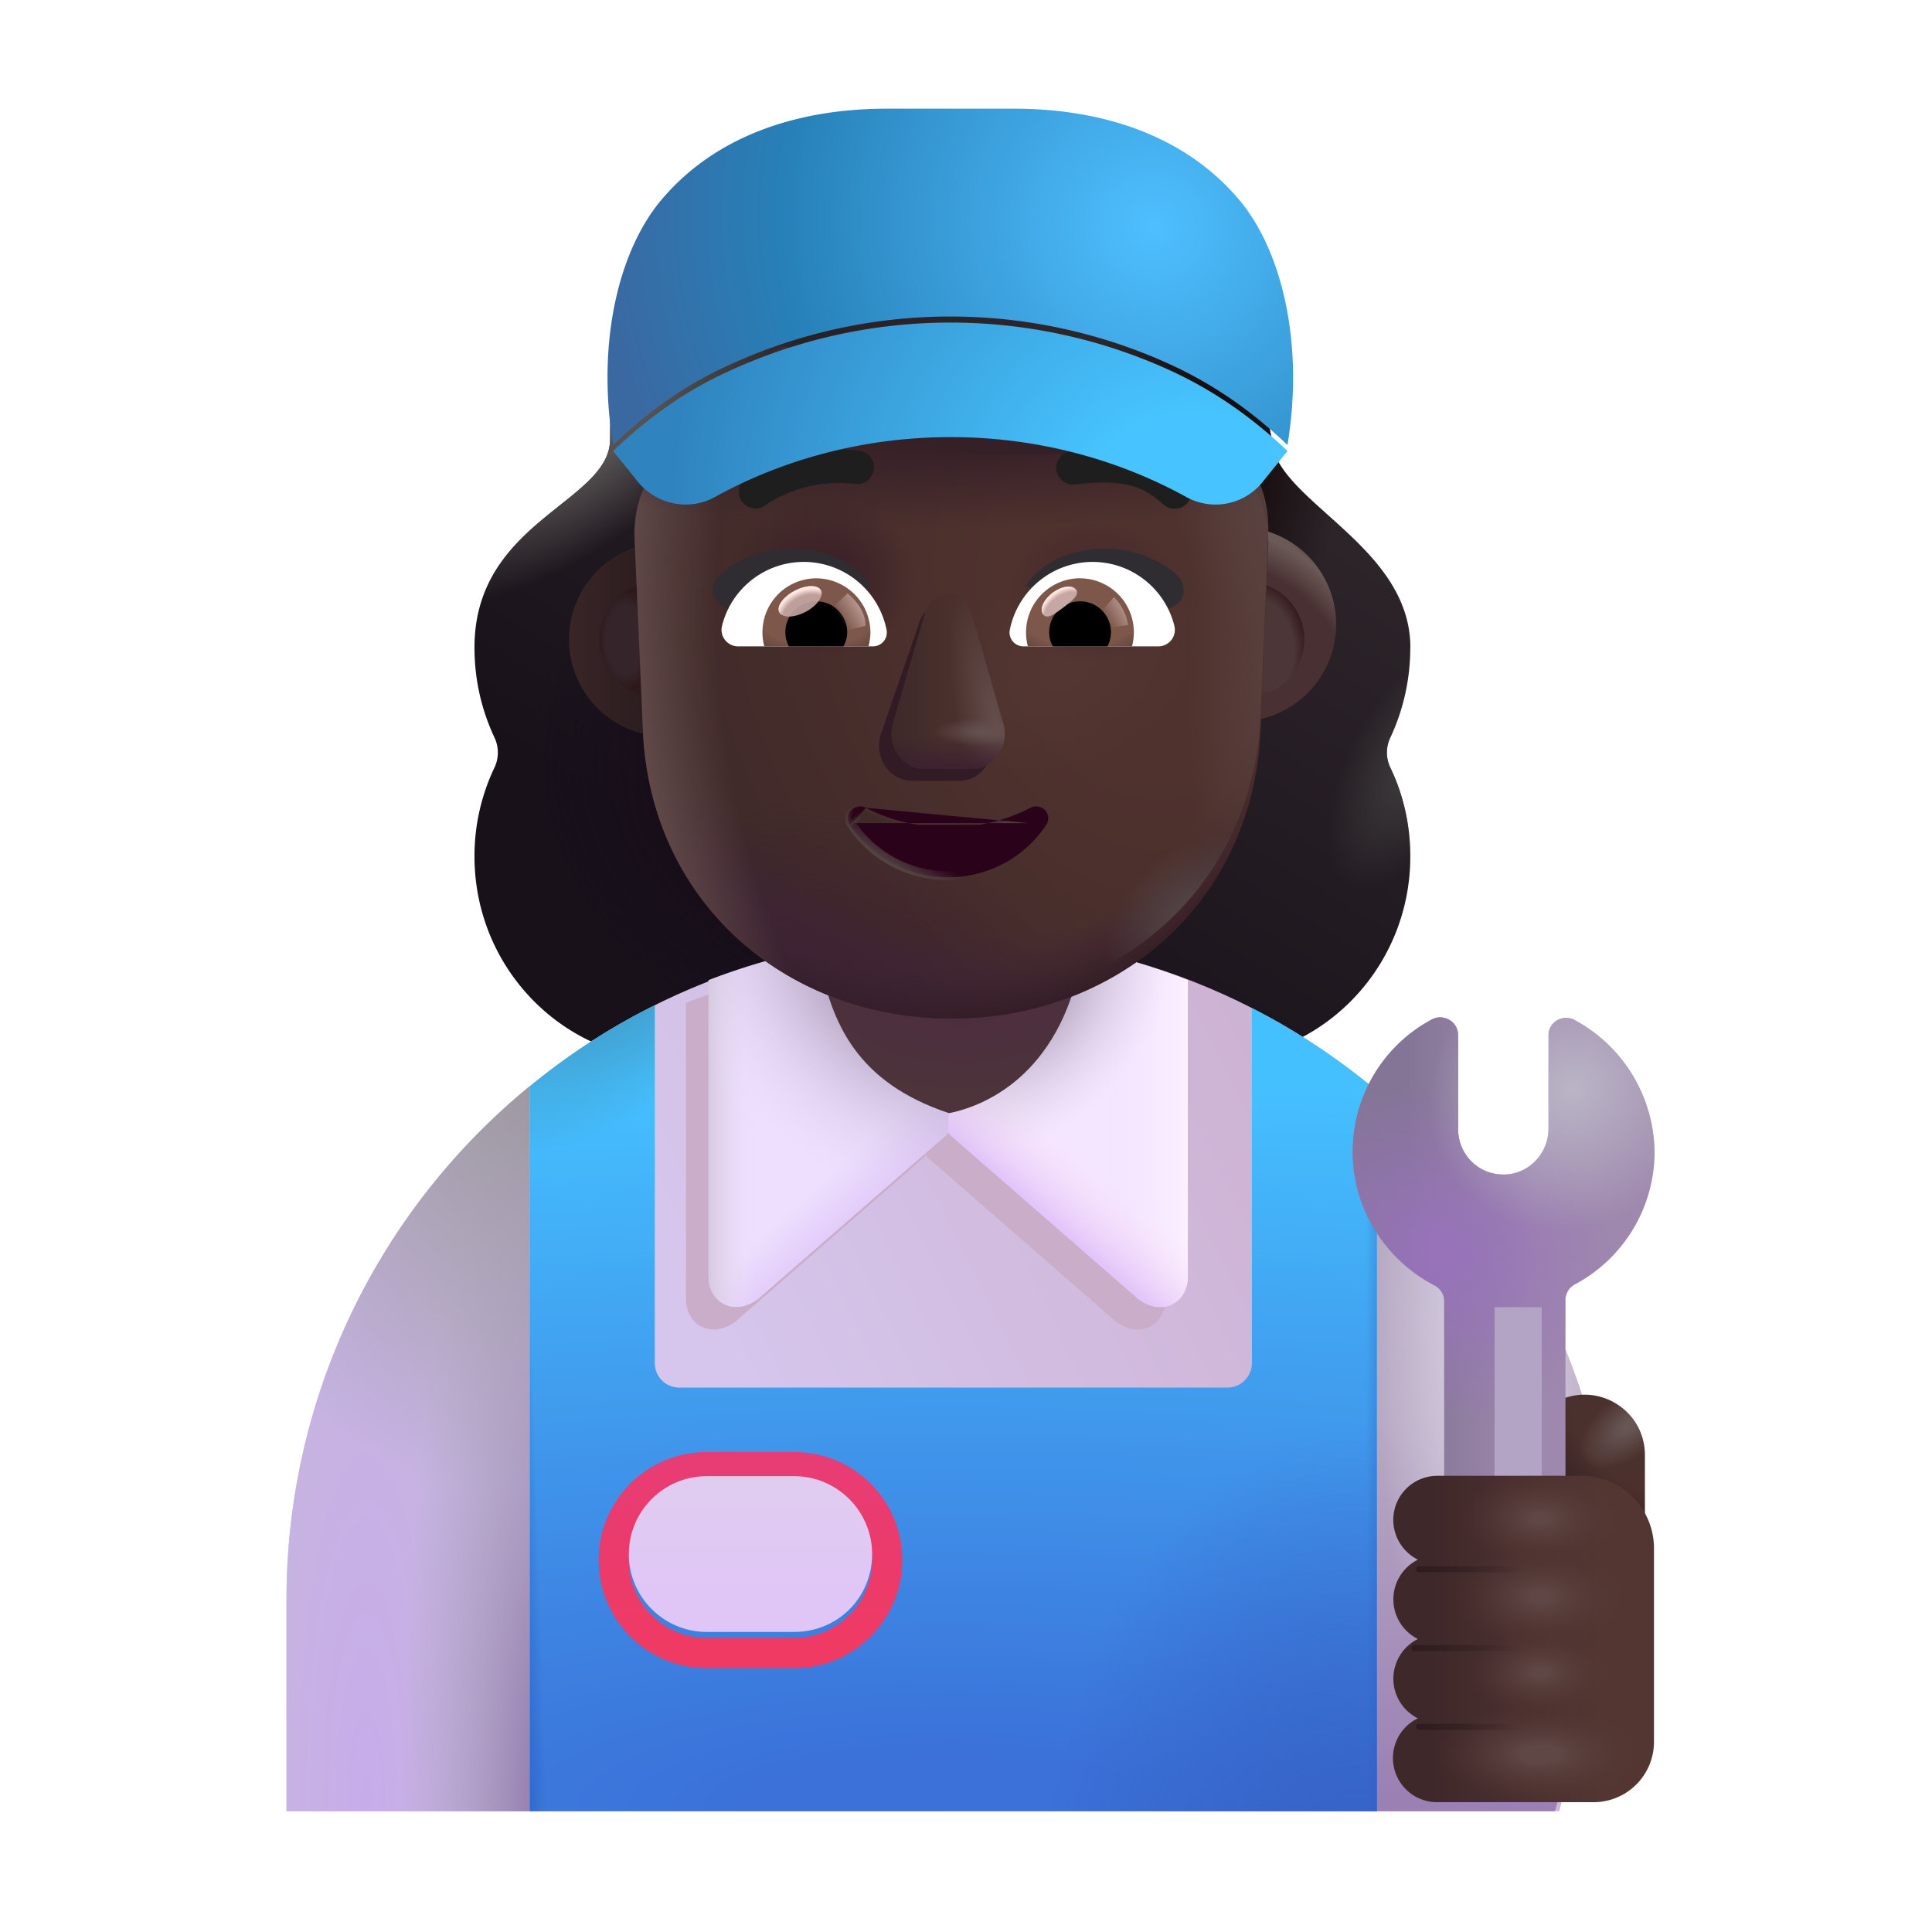 <svg xmlns="http://www.w3.org/2000/svg" width="1em" height="1em" viewBox="0 0 32 32"><g fill="none"><g filter="url(#IconifyId195ac99e25a590abd213618)"><path fill="url(#IconifyId195ac99e25a590abd213647)" d="M23.51 10.724c0-1.722-2.299-2.453-2.299-3.474l-.14-.68c0-.92.252-1.39-.103-2.011H10.65c-.306.62-.394 1.784-.394 2.704v.01c0 1.048-2.247 1.352-2.247 3.45c0 .541.118 1.041.335 1.502c.069.15.069.33 0 .48a3.4 3.4 0 0 0-.335 1.481c0 1.862 1.488 3.373 3.32 3.373h8.86c1.832 0 3.32-1.511 3.32-3.373c0-.53-.118-1.03-.335-1.48a.58.58 0 0 1 0-.481c.217-.46.335-.971.335-1.501"/><path fill="url(#IconifyId195ac99e25a590abd213570)" d="M23.51 10.724c0-1.722-2.299-2.453-2.299-3.474l-.14-.68c0-.92.252-1.39-.103-2.011H10.65c-.306.62-.394 1.784-.394 2.704v.01c0 1.048-2.247 1.352-2.247 3.45c0 .541.118 1.041.335 1.502c.069.15.069.33 0 .48a3.4 3.4 0 0 0-.335 1.481c0 1.862 1.488 3.373 3.32 3.373h8.86c1.832 0 3.32-1.511 3.32-3.373c0-.53-.118-1.03-.335-1.48a.58.58 0 0 1 0-.481c.217-.46.335-.971.335-1.501"/><path fill="url(#IconifyId195ac99e25a590abd213571)" d="M23.51 10.724c0-1.722-2.299-2.453-2.299-3.474l-.14-.68c0-.92.252-1.39-.103-2.011H10.65c-.306.62-.394 1.784-.394 2.704v.01c0 1.048-2.247 1.352-2.247 3.45c0 .541.118 1.041.335 1.502c.069.15.069.33 0 .48a3.4 3.4 0 0 0-.335 1.481c0 1.862 1.488 3.373 3.32 3.373h8.86c1.832 0 3.32-1.511 3.32-3.373c0-.53-.118-1.03-.335-1.48a.58.58 0 0 1 0-.481c.217-.46.335-.971.335-1.501"/><path fill="url(#IconifyId195ac99e25a590abd213572)" d="M23.51 10.724c0-1.722-2.299-2.453-2.299-3.474l-.14-.68c0-.92.252-1.39-.103-2.011H10.65c-.306.62-.394 1.784-.394 2.704v.01c0 1.048-2.247 1.352-2.247 3.45c0 .541.118 1.041.335 1.502c.069.15.069.33 0 .48a3.4 3.4 0 0 0-.335 1.481c0 1.862 1.488 3.373 3.32 3.373h8.86c1.832 0 3.32-1.511 3.32-3.373c0-.53-.118-1.03-.335-1.48a.58.58 0 0 1 0-.481c.217-.46.335-.971.335-1.501"/><path fill="url(#IconifyId195ac99e25a590abd213573)" d="M23.51 10.724c0-1.722-2.299-2.453-2.299-3.474l-.14-.68c0-.92.252-1.39-.103-2.011H10.65c-.306.62-.394 1.784-.394 2.704v.01c0 1.048-2.247 1.352-2.247 3.45c0 .541.118 1.041.335 1.502c.069.15.069.33 0 .48a3.4 3.4 0 0 0-.335 1.481c0 1.862 1.488 3.373 3.32 3.373h8.86c1.832 0 3.32-1.511 3.32-3.373c0-.53-.118-1.03-.335-1.48a.58.58 0 0 1 0-.481c.217-.46.335-.971.335-1.501"/></g><path fill="url(#IconifyId195ac99e25a590abd213648)" d="M15.745 15.5c-6.07 0-11 4.92-11 11V30h21.08l.91-3.5c0-6.08-4.92-11-10.99-11"/><g filter="url(#IconifyId195ac99e25a590abd213619)"><path fill="#CAADC8" d="M19.301 21.515v-4.908A11 11 0 0 0 17.033 16l-1.7 1.776l-1.7-1.775c-.787.123-1.546.329-2.27.609v4.905c0 .433.419.668.813.379l3.122-2.72a.1.1 0 0 0 .034-.076a.1.1 0 0 0 .035.076l3.122 2.72c.394.289.812.054.812-.38"/></g><path fill="#EDDFFD" d="M11.736 16.236v4.904c0 .434.418.668.813.38l3.122-2.72a.1.1 0 0 0 .034-.076v-1.322l-1.699-1.775c-.787.123-1.547.329-2.27.609"/><path fill="url(#IconifyId195ac99e25a590abd213649)" d="M11.736 16.236v4.904c0 .434.418.668.813.38l3.122-2.72a.1.1 0 0 0 .034-.076v-1.322l-1.699-1.775c-.787.123-1.547.329-2.27.609"/><path fill="url(#IconifyId195ac99e25a590abd213650)" d="M11.736 16.236v4.904c0 .434.418.668.813.38l3.122-2.72a.1.1 0 0 0 .034-.076v-1.322l-1.699-1.775c-.787.123-1.547.329-2.27.609"/><path fill="url(#IconifyId195ac99e25a590abd213574)" d="M11.736 16.236v4.904c0 .434.418.668.813.38l3.122-2.72a.1.1 0 0 0 .034-.076v-1.322l-1.699-1.775c-.787.123-1.547.329-2.27.609"/><path fill="#F4E6FF" d="M19.674 16.233v4.908c0 .433-.418.668-.813.379L15.74 18.8a.1.1 0 0 1-.034-.076v-1.322l1.7-1.776q1.182.185 2.269.607"/><path fill="url(#IconifyId195ac99e25a590abd213651)" d="M19.674 16.233v4.908c0 .433-.418.668-.813.379L15.74 18.8a.1.1 0 0 1-.034-.076v-1.322l1.7-1.776q1.182.185 2.269.607"/><path fill="url(#IconifyId195ac99e25a590abd213652)" d="M19.674 16.233v4.908c0 .433-.418.668-.813.379L15.74 18.8a.1.1 0 0 1-.034-.076v-1.322l1.7-1.776q1.182.185 2.269.607"/><path fill="url(#IconifyId195ac99e25a590abd213575)" d="M19.674 16.233v4.908c0 .433-.418.668-.813.379L15.74 18.8a.1.1 0 0 1-.034-.076v-1.322l1.7-1.776q1.182.185 2.269.607"/><path fill="url(#IconifyId195ac99e25a590abd213576)" d="M8.775 30V17.99a10.98 10.98 0 0 0-4.03 8.51V30z"/><path fill="url(#IconifyId195ac99e25a590abd213577)" d="M8.775 30V17.99a10.98 10.98 0 0 0-4.03 8.51V30z"/><path fill="url(#IconifyId195ac99e25a590abd213578)" d="M8.775 30V17.99a10.98 10.98 0 0 0-4.03 8.51V30z"/><path fill="url(#IconifyId195ac99e25a590abd213653)" d="M22.775 18.043V30h2.979l.981-3.5c0-3.402-1.54-6.44-3.96-8.457"/><path fill="url(#IconifyId195ac99e25a590abd213579)" d="M22.775 18.043V30h2.979l.981-3.5c0-3.402-1.54-6.44-3.96-8.457"/><path fill="url(#IconifyId195ac99e25a590abd213580)" d="M26.245 23.1c.55 0 1 .45 1 1v2.29h-2V24.1c0-.55.45-1 1-1"/><path fill="url(#IconifyId195ac99e25a590abd213581)" d="M26.245 23.1c.55 0 1 .45 1 1v2.29h-2V24.1c0-.55.45-1 1-1"/><path fill="url(#IconifyId195ac99e25a590abd213582)" d="M20.735 16.696v5.877c0 .23-.18.41-.41.41h-9.07c-.23 0-.41-.18-.41-.41v-5.92q-.21.101-.413.213a11 11 0 0 0-1.657 1.127V30h14.03V18.068a11 11 0 0 0-2.07-1.372"/><path fill="url(#IconifyId195ac99e25a590abd213583)" d="M20.735 16.696v5.877c0 .23-.18.41-.41.41h-9.07c-.23 0-.41-.18-.41-.41v-5.92q-.21.101-.413.213a11 11 0 0 0-1.657 1.127V30h14.03V18.068a11 11 0 0 0-2.07-1.372"/><path fill="url(#IconifyId195ac99e25a590abd213654)" d="M20.735 16.696v5.877c0 .23-.18.41-.41.41h-9.07c-.23 0-.41-.18-.41-.41v-5.92q-.21.101-.413.213a11 11 0 0 0-1.657 1.127V30h14.03V18.068a11 11 0 0 0-2.07-1.372"/><path fill="url(#IconifyId195ac99e25a590abd213655)" d="M20.735 16.696v5.877c0 .23-.18.41-.41.41h-9.07c-.23 0-.41-.18-.41-.41v-5.92q-.21.101-.413.213a11 11 0 0 0-1.657 1.127V30h14.03V18.068a11 11 0 0 0-2.07-1.372"/><path fill="url(#IconifyId195ac99e25a590abd213584)" d="M20.735 16.696v5.877c0 .23-.18.41-.41.41h-9.07c-.23 0-.41-.18-.41-.41v-5.92q-.21.101-.413.213a11 11 0 0 0-1.657 1.127V30h14.03V18.068a11 11 0 0 0-2.07-1.372"/><g filter="url(#IconifyId195ac99e25a590abd213620)"><path fill="url(#IconifyId195ac99e25a590abd213656)" d="M13.155 24.45c.71 0 1.29.58 1.29 1.29s-.58 1.29-1.29 1.29h-1.45c-.71 0-1.29-.58-1.29-1.29s.58-1.29 1.29-1.29zm0-.5h-1.45c-.99 0-1.79.8-1.79 1.79s.8 1.79 1.79 1.79h1.45c.99 0 1.79-.8 1.79-1.79s-.8-1.79-1.79-1.79"/></g><g filter="url(#IconifyId195ac99e25a590abd213621)"><path fill="url(#IconifyId195ac99e25a590abd213657)" d="M13.155 27.03h-1.45c-.71 0-1.29-.58-1.29-1.29s.58-1.29 1.29-1.29h1.45c.71 0 1.29.58 1.29 1.29c0 .72-.57 1.29-1.29 1.29"/></g><g filter="url(#IconifyId195ac99e25a590abd213622)"><path fill="url(#IconifyId195ac99e25a590abd213585)" d="M15.717 18.637c-1.523-.508-1.95-1.487-2.153-2.589h4.352c-.367 2.016-1.68 2.488-2.199 2.59"/></g><g filter="url(#IconifyId195ac99e25a590abd213623)"><path fill="#9E88AD" d="M25.93 17.043c-.191-.1-.432.03-.432.25v1.551c0 .42-.341.77-.763.76a.746.746 0 0 1-.733-.75v-1.561c0-.22-.24-.36-.432-.26a2.48 2.48 0 0 0-1.315 2.171c-.01.97.552 1.821 1.366 2.241c.09.05.15.15.15.25V28a1.005 1.005 0 0 0 2.008.001v-6.324c0-.1.06-.2.15-.25a2.49 2.49 0 0 0 1.326-2.202a2.52 2.52 0 0 0-1.325-2.181"/><path fill="url(#IconifyId195ac99e25a590abd213658)" d="M25.93 17.043c-.191-.1-.432.03-.432.25v1.551c0 .42-.341.77-.763.76a.746.746 0 0 1-.733-.75v-1.561c0-.22-.24-.36-.432-.26a2.48 2.48 0 0 0-1.315 2.171c-.01.97.552 1.821 1.366 2.241c.09.05.15.15.15.25V28a1.005 1.005 0 0 0 2.008.001v-6.324c0-.1.06-.2.15-.25a2.49 2.49 0 0 0 1.326-2.202a2.52 2.52 0 0 0-1.325-2.181"/><path fill="url(#IconifyId195ac99e25a590abd213586)" d="M25.93 17.043c-.191-.1-.432.03-.432.25v1.551c0 .42-.341.77-.763.76a.746.746 0 0 1-.733-.75v-1.561c0-.22-.24-.36-.432-.26a2.48 2.48 0 0 0-1.315 2.171c-.01.97.552 1.821 1.366 2.241c.09.05.15.15.15.25V28a1.005 1.005 0 0 0 2.008.001v-6.324c0-.1.06-.2.15-.25a2.49 2.49 0 0 0 1.326-2.202a2.52 2.52 0 0 0-1.325-2.181"/><path fill="url(#IconifyId195ac99e25a590abd213587)" d="M25.93 17.043c-.191-.1-.432.03-.432.25v1.551c0 .42-.341.77-.763.76a.746.746 0 0 1-.733-.75v-1.561c0-.22-.24-.36-.432-.26a2.48 2.48 0 0 0-1.315 2.171c-.01.97.552 1.821 1.366 2.241c.09.05.15.15.15.25V28a1.005 1.005 0 0 0 2.008.001v-6.324c0-.1.06-.2.15-.25a2.49 2.49 0 0 0 1.326-2.202a2.52 2.52 0 0 0-1.325-2.181"/></g><g filter="url(#IconifyId195ac99e25a590abd213624)"><path fill="#B3A4C6" d="M24.755 21.651h.78v3.662h-.78z"/></g><g filter="url(#IconifyId195ac99e25a590abd213625)"><path fill="url(#IconifyId195ac99e25a590abd213659)" d="M22.927 25.326a.73.73 0 0 1 .727-.732h2.391a1.2 1.2 0 0 1 1.2 1.2V29a1 1 0 0 1-1 1h-2.591a.731.731 0 0 1-.32-1.389a.735.735 0 0 1 0-1.314a.735.735 0 0 1 0-1.314a.74.74 0 0 1-.407-.657"/><path fill="url(#IconifyId195ac99e25a590abd213588)" d="M22.927 25.326a.73.73 0 0 1 .727-.732h2.391a1.2 1.2 0 0 1 1.2 1.2V29a1 1 0 0 1-1 1h-2.591a.731.731 0 0 1-.32-1.389a.735.735 0 0 1 0-1.314a.735.735 0 0 1 0-1.314a.74.74 0 0 1-.407-.657"/><path fill="url(#IconifyId195ac99e25a590abd213589)" d="M22.927 25.326a.73.73 0 0 1 .727-.732h2.391a1.2 1.2 0 0 1 1.2 1.2V29a1 1 0 0 1-1 1h-2.591a.731.731 0 0 1-.32-1.389a.735.735 0 0 1 0-1.314a.735.735 0 0 1 0-1.314a.74.74 0 0 1-.407-.657"/><path fill="url(#IconifyId195ac99e25a590abd213590)" d="M22.927 25.326a.73.73 0 0 1 .727-.732h2.391a1.2 1.2 0 0 1 1.2 1.2V29a1 1 0 0 1-1 1h-2.591a.731.731 0 0 1-.32-1.389a.735.735 0 0 1 0-1.314a.735.735 0 0 1 0-1.314a.74.74 0 0 1-.407-.657"/><path fill="url(#IconifyId195ac99e25a590abd213591)" d="M22.927 25.326a.73.73 0 0 1 .727-.732h2.391a1.2 1.2 0 0 1 1.2 1.2V29a1 1 0 0 1-1 1h-2.591a.731.731 0 0 1-.32-1.389a.735.735 0 0 1 0-1.314a.735.735 0 0 1 0-1.314a.74.74 0 0 1-.407-.657"/></g><g filter="url(#IconifyId195ac99e25a590abd213626)"><path stroke="url(#IconifyId195ac99e25a590abd213660)" stroke-linecap="round" stroke-width=".1" d="M23.503 25.992H25.3"/></g><g filter="url(#IconifyId195ac99e25a590abd213627)"><path stroke="url(#IconifyId195ac99e25a590abd213661)" stroke-linecap="round" stroke-width=".1" d="M23.425 27.297h1.797"/></g><g filter="url(#IconifyId195ac99e25a590abd213628)"><path stroke="url(#IconifyId195ac99e25a590abd213662)" stroke-linecap="round" stroke-width=".1" d="M23.503 28.602H25.3"/></g><g filter="url(#IconifyId195ac99e25a590abd213629)"><path fill="url(#IconifyId195ac99e25a590abd213592)" d="M20.627 12.197q.1-1.596.184-3.19a1.61 1.61 0 0 1-.184 3.19"/><path fill="url(#IconifyId195ac99e25a590abd213593)" d="M20.627 12.197q.1-1.596.184-3.19a1.61 1.61 0 0 1-.184 3.19"/></g><g filter="url(#IconifyId195ac99e25a590abd213630)"><path fill="url(#IconifyId195ac99e25a590abd213663)" d="M10.65 8.998a1.61 1.61 0 0 0 .14 3.2a78 78 0 0 1-.14-3.2"/></g><g filter="url(#IconifyId195ac99e25a590abd213631)"><path fill="#35252B" d="M10.668 9.659a.956.956 0 0 0 .083 1.879a78 78 0 0 1-.083-1.88"/><path fill="url(#IconifyId195ac99e25a590abd213594)" d="M10.668 9.659a.956.956 0 0 0 .083 1.879a78 78 0 0 1-.083-1.88"/></g><g filter="url(#IconifyId195ac99e25a590abd213632)"><path fill="#4C3637" d="M20.667 11.546q.058-.95.11-1.903a.956.956 0 0 1-.11 1.903"/><path fill="url(#IconifyId195ac99e25a590abd213595)" d="M20.667 11.546q.058-.95.11-1.903a.956.956 0 0 1-.11 1.903"/></g><g filter="url(#IconifyId195ac99e25a590abd213633)"><path fill="url(#IconifyId195ac99e25a590abd213596)" d="M19.795 7.274H16.48c-1.314 0-2.509-.594-3.245-1.657a.272.272 0 0 0-.478.05l-.08.194a2.34 2.34 0 0 1-1.233 1.238a.4.4 0 0 1-.11.048c-.249.117-.816.488-.826 1.453l.14 3.235c.119 2.865 2.378 4.785 5.115 4.785s4.996-1.92 5.116-4.785l.129-3.08c-.02-1.354-1.025-1.48-1.214-1.48"/><path fill="url(#IconifyId195ac99e25a590abd213597)" d="M19.795 7.274H16.48c-1.314 0-2.509-.594-3.245-1.657a.272.272 0 0 0-.478.05l-.08.194a2.34 2.34 0 0 1-1.233 1.238a.4.4 0 0 1-.11.048c-.249.117-.816.488-.826 1.453l.14 3.235c.119 2.865 2.378 4.785 5.115 4.785s4.996-1.92 5.116-4.785l.129-3.08c-.02-1.354-1.025-1.48-1.214-1.48"/><path fill="url(#IconifyId195ac99e25a590abd213598)" d="M19.795 7.274H16.48c-1.314 0-2.509-.594-3.245-1.657a.272.272 0 0 0-.478.05l-.08.194a2.34 2.34 0 0 1-1.233 1.238a.4.4 0 0 1-.11.048c-.249.117-.816.488-.826 1.453l.14 3.235c.119 2.865 2.378 4.785 5.115 4.785s4.996-1.92 5.116-4.785l.129-3.08c-.02-1.354-1.025-1.48-1.214-1.48"/><path fill="url(#IconifyId195ac99e25a590abd213599)" d="M19.795 7.274H16.48c-1.314 0-2.509-.594-3.245-1.657a.272.272 0 0 0-.478.05l-.08.194a2.34 2.34 0 0 1-1.233 1.238a.4.4 0 0 1-.11.048c-.249.117-.816.488-.826 1.453l.14 3.235c.119 2.865 2.378 4.785 5.115 4.785s4.996-1.92 5.116-4.785l.129-3.08c-.02-1.354-1.025-1.48-1.214-1.48"/><path fill="url(#IconifyId195ac99e25a590abd213600)" d="M19.795 7.274H16.48c-1.314 0-2.509-.594-3.245-1.657a.272.272 0 0 0-.478.05l-.08.194a2.34 2.34 0 0 1-1.233 1.238a.4.4 0 0 1-.11.048c-.249.117-.816.488-.826 1.453l.14 3.235c.119 2.865 2.378 4.785 5.115 4.785s4.996-1.92 5.116-4.785l.129-3.08c-.02-1.354-1.025-1.48-1.214-1.48"/><path fill="url(#IconifyId195ac99e25a590abd213601)" d="M19.795 7.274H16.48c-1.314 0-2.509-.594-3.245-1.657a.272.272 0 0 0-.478.05l-.08.194a2.34 2.34 0 0 1-1.233 1.238a.4.4 0 0 1-.11.048c-.249.117-.816.488-.826 1.453l.14 3.235c.119 2.865 2.378 4.785 5.115 4.785s4.996-1.92 5.116-4.785l.129-3.08c-.02-1.354-1.025-1.48-1.214-1.48"/><path fill="url(#IconifyId195ac99e25a590abd213602)" d="M19.795 7.274H16.48c-1.314 0-2.509-.594-3.245-1.657a.272.272 0 0 0-.478.05l-.08.194a2.34 2.34 0 0 1-1.233 1.238a.4.4 0 0 1-.11.048c-.249.117-.816.488-.826 1.453l.14 3.235c.119 2.865 2.378 4.785 5.115 4.785s4.996-1.92 5.116-4.785l.129-3.08c-.02-1.354-1.025-1.48-1.214-1.48"/><path fill="url(#IconifyId195ac99e25a590abd213603)" d="M19.795 7.274H16.48c-1.314 0-2.509-.594-3.245-1.657a.272.272 0 0 0-.478.05l-.08.194a2.34 2.34 0 0 1-1.233 1.238a.4.4 0 0 1-.11.048c-.249.117-.816.488-.826 1.453l.14 3.235c.119 2.865 2.378 4.785 5.115 4.785s4.996-1.92 5.116-4.785l.129-3.08c-.02-1.354-1.025-1.48-1.214-1.48"/></g><path fill="url(#IconifyId195ac99e25a590abd213604)" d="M19.795 7.274H16.48c-1.314 0-2.509-.594-3.245-1.657a.272.272 0 0 0-.478.05l-.08.194a2.34 2.34 0 0 1-1.233 1.238a.4.4 0 0 1-.11.048c-.249.117-.816.488-.826 1.453l.14 3.235c.119 2.865 2.378 4.785 5.115 4.785s4.996-1.92 5.116-4.785l.129-3.08c-.02-1.354-1.025-1.48-1.214-1.48"/><path fill="url(#IconifyId195ac99e25a590abd213605)" d="M19.795 7.274H16.48c-1.314 0-2.509-.594-3.245-1.657a.272.272 0 0 0-.478.05l-.08.194a2.34 2.34 0 0 1-1.233 1.238a.4.4 0 0 1-.11.048c-.249.117-.816.488-.826 1.453l.14 3.235c.119 2.865 2.378 4.785 5.115 4.785s4.996-1.92 5.116-4.785l.129-3.08c-.02-1.354-1.025-1.48-1.214-1.48"/><path fill="url(#IconifyId195ac99e25a590abd213606)" d="M19.795 7.274H16.48c-1.314 0-2.509-.594-3.245-1.657a.272.272 0 0 0-.478.05l-.08.194a2.34 2.34 0 0 1-1.233 1.238a.4.4 0 0 1-.11.048c-.249.117-.816.488-.826 1.453l.14 3.235c.119 2.865 2.378 4.785 5.115 4.785s4.996-1.92 5.116-4.785l.129-3.08c-.02-1.354-1.025-1.48-1.214-1.48"/><path fill="url(#IconifyId195ac99e25a590abd213607)" d="M19.795 7.274H16.48c-1.314 0-2.509-.594-3.245-1.657a.272.272 0 0 0-.478.05l-.08.194a2.34 2.34 0 0 1-1.233 1.238a.4.4 0 0 1-.11.048c-.249.117-.816.488-.826 1.453l.14 3.235c.119 2.865 2.378 4.785 5.115 4.785s4.996-1.92 5.116-4.785l.129-3.08c-.02-1.354-1.025-1.48-1.214-1.48"/><g filter="url(#IconifyId195ac99e25a590abd213634)"><path fill="#331B25" d="m15.219 10.338l-.635 1.838c-.109.378.152.756.52.756h.787c.369 0 .629-.384.52-.756l-.531-1.838c-.114-.408-.542-.408-.661 0"/></g><g filter="url(#IconifyId195ac99e25a590abd213635)"><path fill="#4A302D" d="m15.323 10.142l-.532 1.838c-.108.378.152.756.52.756h.787c.369 0 .63-.384.52-.756l-.53-1.838c-.115-.407-.646-.407-.765 0"/><path fill="url(#IconifyId195ac99e25a590abd213608)" d="m15.323 10.142l-.532 1.838c-.108.378.152.756.52.756h.787c.369 0 .63-.384.52-.756l-.53-1.838c-.115-.407-.646-.407-.765 0"/><path fill="url(#IconifyId195ac99e25a590abd213664)" d="m15.323 10.142l-.532 1.838c-.108.378.152.756.52.756h.787c.369 0 .63-.384.52-.756l-.53-1.838c-.115-.407-.646-.407-.765 0"/><path fill="url(#IconifyId195ac99e25a590abd213665)" d="m15.323 10.142l-.532 1.838c-.108.378.152.756.52.756h.787c.369 0 .63-.384.52-.756l-.53-1.838c-.115-.407-.646-.407-.765 0"/><path fill="url(#IconifyId195ac99e25a590abd213609)" d="m15.323 10.142l-.532 1.838c-.108.378.152.756.52.756h.787c.369 0 .63-.384.52-.756l-.53-1.838c-.115-.407-.646-.407-.765 0"/></g><g filter="url(#IconifyId195ac99e25a590abd213636)"><path fill="#4A302D" d="M15.705 13.753c-.508 0-.985-.12-1.386-.328c-.137-.07-.284.084-.197.209c.335.507.918.846 1.583.846s1.248-.339 1.583-.846c.087-.13-.06-.279-.198-.21a3 3 0 0 1-1.385.33"/><path fill="url(#IconifyId195ac99e25a590abd213610)" d="M15.705 13.753c-.508 0-.985-.12-1.386-.328c-.137-.07-.284.084-.197.209c.335.507.918.846 1.583.846s1.248-.339 1.583-.846c.087-.13-.06-.279-.198-.21a3 3 0 0 1-1.385.33"/><path fill="url(#IconifyId195ac99e25a590abd213666)" d="M15.705 13.753c-.508 0-.985-.12-1.386-.328c-.137-.07-.284.084-.197.209c.335.507.918.846 1.583.846s1.248-.339 1.583-.846c.087-.13-.06-.279-.198-.21a3 3 0 0 1-1.385.33"/><path fill="url(#IconifyId195ac99e25a590abd213667)" d="M15.705 13.753c-.508 0-.985-.12-1.386-.328c-.137-.07-.284.084-.197.209c.335.507.918.846 1.583.846s1.248-.339 1.583-.846c.087-.13-.06-.279-.198-.21a3 3 0 0 1-1.385.33"/><path fill="url(#IconifyId195ac99e25a590abd213611)" d="M15.705 13.753c-.508 0-.985-.12-1.386-.328c-.137-.07-.284.084-.197.209c.335.507.918.846 1.583.846s1.248-.339 1.583-.846c.087-.13-.06-.279-.198-.21a3 3 0 0 1-1.385.33"/></g><path fill="#2A0219" stroke="url(#IconifyId195ac99e25a590abd213668)" stroke-width=".1" d="M14.343 13.38c.393.205.862.323 1.362.323c.505 0 .969-.117 1.362-.323a.2.2 0 0 1 .242.04a.19.19 0 0 1 .02.241m-2.986-.28l2.945.253m-2.945-.254a.2.2 0 0 0-.242.042a.19.19 0 0 0-.02.24m.262-.282l-.221.254m3.208.027l-.042-.027m.042.027l-.042-.027m.042.027a1.94 1.94 0 0 1-1.625.869c-.682 0-1.28-.347-1.625-.868m3.208-.028a1.9 1.9 0 0 1-1.583.846a1.9 1.9 0 0 1-1.583-.846m-.042.028l.042-.028m-.042.028l.042-.028"/><g filter="url(#IconifyId195ac99e25a590abd213637)"><path fill="#1E1E1E" d="M19.438 8.141a1.85 1.85 0 0 0-.688-.411c-.304-.096-.685-.122-1.212-.057a.277.277 0 1 0 .067.55c.481-.059.776-.028.979.036c.198.062.332.163.49.3a.277.277 0 1 0 .364-.418"/></g><g filter="url(#IconifyId195ac99e25a590abd213638)"><path fill="#1E1E1E" d="M12.294 8.025a2.77 2.77 0 0 1 1.739-.36a.277.277 0 0 1-.067.55a2.22 2.22 0 0 0-1.387.286a1 1 0 0 0-.092.06l-.003.002a.277.277 0 0 1-.34-.439z"/></g><g filter="url(#IconifyId195ac99e25a590abd213639)"><path fill="#302D32" d="M18.214 9.241c-.766.04-1.1.422-1.22.614l2.012.46c.141.008.485-.085.563-.245a.31.31 0 0 0-.05-.364c-.177-.203-.675-.497-1.305-.465"/></g><g filter="url(#IconifyId195ac99e25a590abd213640)"><path fill="#302D32" d="M13.199 9.241c.765.04 1.099.422 1.218.614l-2.011.46c-.141.008-.485-.085-.563-.245a.31.31 0 0 1 .05-.364c.177-.203.675-.497 1.306-.465"/></g><path fill="#fff" d="M18.096 9.307c.653 0 1.205.45 1.355 1.059a.274.274 0 0 1-.268.34h-2.231a.23.23 0 0 1-.227-.271a1.4 1.4 0 0 1 1.371-1.128"/><path fill="url(#IconifyId195ac99e25a590abd213612)" d="M17.889 9.579a.893.893 0 0 1 .86 1.127h-1.724a.896.896 0 0 1 .864-1.128"/><path fill="#000" d="M17.378 10.471c0-.284.227-.511.51-.511a.51.51 0 0 1 .455.746h-.904a.46.46 0 0 1-.061-.235"/><g filter="url(#IconifyId195ac99e25a590abd213641)"><path fill="#C7A7A3" d="M17.823 9.767c.064.085-.069.189-.22.302s-.263.192-.327.107c-.063-.085.008-.245.159-.358c.15-.113.325-.136.388-.05"/><path fill="url(#IconifyId195ac99e25a590abd213613)" d="M17.823 9.767c.064.085-.069.189-.22.302s-.263.192-.327.107c-.063-.085.008-.245.159-.358c.15-.113.325-.136.388-.05"/></g><g filter="url(#IconifyId195ac99e25a590abd213642)"><path fill="url(#IconifyId195ac99e25a590abd213669)" d="M18.684 10.354a.84.84 0 0 0-.232-.463l-.26.285l.118.228z"/></g><path fill="#fff" d="M13.314 9.307c-.653 0-1.205.45-1.355 1.059c-.044.174.09.34.268.34h2.231a.23.23 0 0 0 .227-.271a1.4 1.4 0 0 0-1.37-1.128"/><path fill="url(#IconifyId195ac99e25a590abd213614)" d="M13.52 9.579a.893.893 0 0 0-.86 1.127h1.725a1 1 0 0 0 .032-.235a.9.9 0 0 0-.896-.892"/><path fill="#000" d="M14.032 10.471a.51.51 0 0 0-.511-.511a.51.51 0 0 0-.455.746h.905a.5.5 0 0 0 .061-.235"/><g filter="url(#IconifyId195ac99e25a590abd213643)"><path fill="url(#IconifyId195ac99e25a590abd213670)" d="M14.336 10.366c0-.288-.234-.48-.298-.539l-.288.28l.177.36z"/></g><g filter="url(#IconifyId195ac99e25a590abd213644)"><ellipse cx="13.252" cy="9.96" fill="#C7A7A3" fill-opacity=".9" rx=".39" ry=".197" transform="rotate(-27.914 13.252 9.96)"/><ellipse cx="13.252" cy="9.96" fill="url(#IconifyId195ac99e25a590abd213615)" rx=".39" ry=".197" transform="rotate(-27.914 13.252 9.96)"/></g><g filter="url(#IconifyId195ac99e25a590abd213645)"><path fill="url(#IconifyId195ac99e25a590abd213616)" d="M12.045 6.26c-.68.31-1.29.74-1.89 1.31l.41.51c.31.38.85.49 1.28.25c.76-.42 2.11-.99 3.9-.99s3.14.57 3.9.99a1 1 0 0 0 1.27-.25l.41-.51c-.6-.57-1.21-.99-1.89-1.31a8.76 8.76 0 0 0-7.39 0"/></g><g filter="url(#IconifyId195ac99e25a590abd213646)"><path fill="url(#IconifyId195ac99e25a590abd213617)" d="M16.795 2c1.44 0 2.82.43 3.73 1.51c.7.83 1.08 2.36.8 4.06c-.6-.57-1.21-.99-1.89-1.31a8.76 8.76 0 0 0-7.39 0c-.68.31-1.29.74-1.89 1.31c-.28-1.71.1-3.23.8-4.06c.91-1.08 2.29-1.51 3.73-1.51z"/></g><defs><radialGradient id="IconifyId195ac99e25a590abd213570" cx="0" cy="0" r="1" gradientTransform="rotate(140.889 3.842 5.316)scale(4.246 1.657)" gradientUnits="userSpaceOnUse"><stop offset=".267" stop-color="#565252"/><stop offset="1" stop-color="#565252" stop-opacity="0"/></radialGradient><radialGradient id="IconifyId195ac99e25a590abd213571" cx="0" cy="0" r="1" gradientTransform="matrix(2.12 0 0 3.476 20.212 7.694)" gradientUnits="userSpaceOnUse"><stop offset=".27" stop-color="#150A0D"/><stop offset="1" stop-color="#150A0D" stop-opacity="0"/></radialGradient><radialGradient id="IconifyId195ac99e25a590abd213572" cx="0" cy="0" r="1" gradientTransform="matrix(0 4.908 -5.852 0 14.758 12.65)" gradientUnits="userSpaceOnUse"><stop offset=".493" stop-color="#160C19"/><stop offset="1" stop-color="#160C19" stop-opacity="0"/></radialGradient><radialGradient id="IconifyId195ac99e25a590abd213573" cx="0" cy="0" r="1" gradientTransform="rotate(117.05 7.869 13.544)scale(2.238 1.045)" gradientUnits="userSpaceOnUse"><stop stop-color="#3E3C3D"/><stop offset="1" stop-color="#3E3C3D" stop-opacity="0"/></radialGradient><radialGradient id="IconifyId195ac99e25a590abd213574" cx="0" cy="0" r="1" gradientTransform="rotate(135.74 4.223 11.079)scale(3.582 4.85)" gradientUnits="userSpaceOnUse"><stop stop-color="#7C6987"/><stop offset="1" stop-color="#EEE0FE" stop-opacity="0"/></radialGradient><radialGradient id="IconifyId195ac99e25a590abd213575" cx="0" cy="0" r="1" gradientTransform="rotate(123.951 4.148 12.705)scale(2.983 2.155)" gradientUnits="userSpaceOnUse"><stop stop-color="#8E7F98"/><stop offset="1" stop-color="#D6CBDF" stop-opacity="0"/></radialGradient><radialGradient id="IconifyId195ac99e25a590abd213576" cx="0" cy="0" r="1" gradientTransform="matrix(2.709 0 0 14.062 6.066 30)" gradientUnits="userSpaceOnUse"><stop stop-color="#C7ACEA"/><stop offset="1" stop-color="#C6B9DB"/></radialGradient><radialGradient id="IconifyId195ac99e25a590abd213577" cx="0" cy="0" r="1" gradientTransform="matrix(-2.281 6.687 -5.494 -1.874 9.223 17.781)" gradientUnits="userSpaceOnUse"><stop stop-color="#99959A"/><stop offset="1" stop-color="#99959A" stop-opacity="0"/></radialGradient><radialGradient id="IconifyId195ac99e25a590abd213578" cx="0" cy="0" r="1" gradientTransform="matrix(0 -13.219 2.594 0 9.223 30.438)" gradientUnits="userSpaceOnUse"><stop offset=".168" stop-color="#9680B0"/><stop offset="1" stop-color="#ABA1BB" stop-opacity="0"/></radialGradient><radialGradient id="IconifyId195ac99e25a590abd213579" cx="0" cy="0" r="1" gradientTransform="matrix(0 7.312 -1.98 0 24.755 21.938)" gradientUnits="userSpaceOnUse"><stop offset=".329" stop-color="#D2C9DE"/><stop offset="1" stop-color="#D2C9DE" stop-opacity="0"/></radialGradient><radialGradient id="IconifyId195ac99e25a590abd213580" cx="0" cy="0" r="1" gradientTransform="matrix(-1.745 1.74 -2.151 -2.157 27.338 23.373)" gradientUnits="userSpaceOnUse"><stop offset=".493" stop-color="#4B312D"/><stop offset=".946" stop-color="#2B1820"/></radialGradient><radialGradient id="IconifyId195ac99e25a590abd213581" cx="0" cy="0" r="1" gradientTransform="matrix(.788 -.6 .313 .412 27.001 23.598)" gradientUnits="userSpaceOnUse"><stop offset=".132" stop-color="#675655"/><stop offset="1" stop-color="#675655" stop-opacity="0"/></radialGradient><radialGradient id="IconifyId195ac99e25a590abd213582" cx="0" cy="0" r="1" gradientTransform="matrix(0 -12.115 44.494 0 15.79 29.983)" gradientUnits="userSpaceOnUse"><stop offset=".077" stop-color="#3B71D9"/><stop offset="1" stop-color="#45C0FF"/></radialGradient><radialGradient id="IconifyId195ac99e25a590abd213583" cx="0" cy="0" r="1" gradientTransform="matrix(0 -8.875 5.378 0 22.464 32.545)" gradientUnits="userSpaceOnUse"><stop stop-color="#345CBF"/><stop offset="1" stop-color="#345CBF" stop-opacity="0"/></radialGradient><radialGradient id="IconifyId195ac99e25a590abd213584" cx="0" cy="0" r="1" gradientTransform="matrix(-3.599 3.397 -1.779 -1.884 10.553 15.318)" gradientUnits="userSpaceOnUse"><stop stop-color="#3F8AAD"/><stop offset="1" stop-color="#3F8AAD" stop-opacity="0"/></radialGradient><radialGradient id="IconifyId195ac99e25a590abd213585" cx="0" cy="0" r="1" gradientTransform="matrix(0 1.875 -3.151 0 15.915 16.444)" gradientUnits="userSpaceOnUse"><stop stop-color="#4D2B41"/><stop offset="1" stop-color="#4C343A"/></radialGradient><radialGradient id="IconifyId195ac99e25a590abd213586" cx="0" cy="0" r="1" gradientTransform="matrix(1.266 -2.328 2.705 1.471 23.707 20.906)" gradientUnits="userSpaceOnUse"><stop stop-color="#9872BB"/><stop offset="1" stop-color="#9872BB" stop-opacity="0"/></radialGradient><radialGradient id="IconifyId195ac99e25a590abd213587" cx="0" cy="0" r="1" gradientTransform="rotate(53.424 -5.116 34.839)scale(2.257 2.466)" gradientUnits="userSpaceOnUse"><stop stop-color="#BAB5C6"/><stop offset="1" stop-color="#BAB5C6" stop-opacity="0"/></radialGradient><radialGradient id="IconifyId195ac99e25a590abd213588" cx="0" cy="0" r="1" gradientTransform="matrix(0 .802 -1.354 0 25.364 25.305)" gradientUnits="userSpaceOnUse"><stop offset=".106" stop-color="#5E4745"/><stop offset="1" stop-color="#533531" stop-opacity="0"/></radialGradient><radialGradient id="IconifyId195ac99e25a590abd213589" cx="0" cy="0" r="1" gradientTransform="matrix(0 .859 -1.452 0 25.364 26.6)" gradientUnits="userSpaceOnUse"><stop offset=".109" stop-color="#5E4745"/><stop offset="1" stop-color="#533531" stop-opacity="0"/></radialGradient><radialGradient id="IconifyId195ac99e25a590abd213590" cx="0" cy="0" r="1" gradientTransform="matrix(0 .719 -1.214 0 25.364 27.85)" gradientUnits="userSpaceOnUse"><stop offset=".109" stop-color="#5E4745"/><stop offset="1" stop-color="#533531" stop-opacity="0"/></radialGradient><radialGradient id="IconifyId195ac99e25a590abd213591" cx="0" cy="0" r="1" gradientTransform="matrix(0 .799 -1.727 0 25.364 29.2)" gradientUnits="userSpaceOnUse"><stop offset=".186" stop-color="#5E4745"/><stop offset="1" stop-color="#533531" stop-opacity="0"/></radialGradient><radialGradient id="IconifyId195ac99e25a590abd213592" cx="0" cy="0" r="1" gradientTransform="rotate(-43.767 24.246 -20.64)scale(1.622 2.626)" gradientUnits="userSpaceOnUse"><stop offset=".64" stop-color="#493033"/><stop offset=".944" stop-color="#6A5956"/></radialGradient><radialGradient id="IconifyId195ac99e25a590abd213593" cx="0" cy="0" r="1" gradientTransform="matrix(.619 .731 -.239 .202 21.498 8.935)" gradientUnits="userSpaceOnUse"><stop stop-color="#402824"/><stop offset="1" stop-color="#402824" stop-opacity="0"/></radialGradient><radialGradient id="IconifyId195ac99e25a590abd213594" cx="0" cy="0" r="1" gradientTransform="matrix(-.466 0 0 -.833 10.362 10.598)" gradientUnits="userSpaceOnUse"><stop offset=".667" stop-color="#2D181A" stop-opacity="0"/><stop offset="1" stop-color="#2D181A"/></radialGradient><radialGradient id="IconifyId195ac99e25a590abd213595" cx="0" cy="0" r="1" gradientTransform="matrix(.665 -.1 .154 1.029 20.948 10.694)" gradientUnits="userSpaceOnUse"><stop offset=".719" stop-color="#371D1F" stop-opacity="0"/><stop offset="1" stop-color="#371D1F"/></radialGradient><radialGradient id="IconifyId195ac99e25a590abd213596" cx="0" cy="0" r="1" gradientTransform="rotate(155.407 8.266 7.021)scale(7.369 9.816)" gradientUnits="userSpaceOnUse"><stop offset=".278" stop-color="#4F322E"/><stop offset="1" stop-color="#402A29"/></radialGradient><radialGradient id="IconifyId195ac99e25a590abd213597" cx="0" cy="0" r="1" gradientTransform="rotate(154.68 7.605 7.395)scale(2.321 1.609)" gradientUnits="userSpaceOnUse"><stop stop-color="#533632"/><stop offset="1" stop-color="#533632" stop-opacity="0"/></radialGradient><radialGradient id="IconifyId195ac99e25a590abd213598" cx="0" cy="0" r="1" gradientTransform="matrix(1.106 -3.555 4.538 1.412 13.513 16.902)" gradientUnits="userSpaceOnUse"><stop stop-color="#3A1F30"/><stop offset="1" stop-color="#3A1F30" stop-opacity="0"/></radialGradient><radialGradient id="IconifyId195ac99e25a590abd213599" cx="0" cy="0" r="1" gradientTransform="rotate(96.777 3.66 12.309)scale(7.003 7.092)" gradientUnits="userSpaceOnUse"><stop offset=".727" stop-color="#3F243B" stop-opacity="0"/><stop offset="1" stop-color="#3F243B"/></radialGradient><radialGradient id="IconifyId195ac99e25a590abd213600" cx="0" cy="0" r="1" gradientTransform="matrix(0 6.716 -6.802 0 15.49 10.364)" gradientUnits="userSpaceOnUse"><stop offset=".794" stop-color="#3B232B" stop-opacity="0"/><stop offset="1" stop-color="#2B151B"/></radialGradient><radialGradient id="IconifyId195ac99e25a590abd213601" cx="0" cy="0" r="1" gradientTransform="rotate(168.875 8.24 6.726)scale(7.102 12.143)" gradientUnits="userSpaceOnUse"><stop offset=".781" stop-color="#644D4A" stop-opacity="0"/><stop offset="1" stop-color="#644D4A"/></radialGradient><radialGradient id="IconifyId195ac99e25a590abd213602" cx="0" cy="0" r="1" gradientTransform="matrix(0 -1.177 1.455 0 18.13 9.538)" gradientUnits="userSpaceOnUse"><stop stop-color="#43272A"/><stop offset="1" stop-color="#43272A" stop-opacity="0"/></radialGradient><radialGradient id="IconifyId195ac99e25a590abd213603" cx="0" cy="0" r="1" gradientTransform="matrix(0 -1.342 1.55 0 13.62 9.304)" gradientUnits="userSpaceOnUse"><stop stop-color="#371E27"/><stop offset="1" stop-color="#371E27" stop-opacity="0"/></radialGradient><radialGradient id="IconifyId195ac99e25a590abd213604" cx="0" cy="0" r="1" gradientTransform="matrix(-1.324 0 0 -6.592 21.009 11.059)" gradientUnits="userSpaceOnUse"><stop stop-color="#59403D"/><stop offset="1" stop-color="#59403D" stop-opacity="0"/></radialGradient><radialGradient id="IconifyId195ac99e25a590abd213605" cx="0" cy="0" r="1" gradientTransform="rotate(139.492 7.096 11.252)scale(2.479 1.659)" gradientUnits="userSpaceOnUse"><stop stop-color="#594D4D"/><stop offset=".694" stop-color="#594D4D" stop-opacity="0"/></radialGradient><radialGradient id="IconifyId195ac99e25a590abd213606" cx="0" cy="0" r="1" gradientTransform="matrix(0 1.563 -7.966 0 15.759 7.19)" gradientUnits="userSpaceOnUse"><stop offset=".12" stop-color="#362028"/><stop offset="1" stop-color="#362028" stop-opacity="0"/></radialGradient><radialGradient id="IconifyId195ac99e25a590abd213607" cx="0" cy="0" r="1" gradientTransform="rotate(78.393 5.948 17.016)scale(3.361 2.115)" gradientUnits="userSpaceOnUse"><stop stop-color="#5C4644"/><stop offset="1" stop-color="#5C4644" stop-opacity="0"/></radialGradient><radialGradient id="IconifyId195ac99e25a590abd213608" cx="0" cy="0" r="1" gradientTransform="rotate(-101.645 13.09 -.772)scale(2.257 .648)" gradientUnits="userSpaceOnUse"><stop offset=".017" stop-color="#634D4B"/><stop offset="1" stop-color="#634D4B" stop-opacity="0"/></radialGradient><radialGradient id="IconifyId195ac99e25a590abd213609" cx="0" cy="0" r="1" gradientTransform="matrix(-.779 0 0 -.236 16.25 12.122)" gradientUnits="userSpaceOnUse"><stop stop-color="#655251"/><stop offset="1" stop-color="#655251" stop-opacity="0"/></radialGradient><radialGradient id="IconifyId195ac99e25a590abd213610" cx="0" cy="0" r="1" gradientTransform="matrix(-.781 -.818 .593 -.566 17.05 14.168)" gradientUnits="userSpaceOnUse"><stop offset=".017" stop-color="#634D4B"/><stop offset="1" stop-color="#634D4B" stop-opacity="0"/></radialGradient><radialGradient id="IconifyId195ac99e25a590abd213611" cx="0" cy="0" r="1" gradientTransform="matrix(-1.336 0 0 -.087 16.639 14.252)" gradientUnits="userSpaceOnUse"><stop stop-color="#655251"/><stop offset="1" stop-color="#655251" stop-opacity="0"/></radialGradient><radialGradient id="IconifyId195ac99e25a590abd213612" cx="0" cy="0" r="1" gradientTransform="matrix(0 .811 -1.29 0 17.887 10.056)" gradientUnits="userSpaceOnUse"><stop offset=".802" stop-color="#7D574A"/><stop offset="1" stop-color="#694B43"/><stop offset="1" stop-color="#804D49"/><stop offset="1" stop-color="#664944"/></radialGradient><radialGradient id="IconifyId195ac99e25a590abd213613" cx="0" cy="0" r="1" gradientTransform="rotate(-127.812 11.313 .746)scale(.378 .521)" gradientUnits="userSpaceOnUse"><stop offset=".766" stop-color="#FFE6E2" stop-opacity="0"/><stop offset=".966" stop-color="#FFE6E2"/></radialGradient><radialGradient id="IconifyId195ac99e25a590abd213614" cx="0" cy="0" r="1" gradientTransform="matrix(0 .811 -1.291 0 13.523 10.056)" gradientUnits="userSpaceOnUse"><stop offset=".802" stop-color="#7D574A"/><stop offset="1" stop-color="#694B43"/><stop offset="1" stop-color="#804D49"/><stop offset="1" stop-color="#664944"/></radialGradient><radialGradient id="IconifyId195ac99e25a590abd213615" cx="0" cy="0" r="1" gradientTransform="matrix(-.008 -.494 .594 -.009 13.237 10.275)" gradientUnits="userSpaceOnUse"><stop offset=".766" stop-color="#FFE6E2" stop-opacity="0"/><stop offset=".966" stop-color="#FFE6E2"/></radialGradient><radialGradient id="IconifyId195ac99e25a590abd213616" cx="0" cy="0" r="1" gradientTransform="rotate(-158.919 10.694 2.553)scale(8.775 8.419)" gradientUnits="userSpaceOnUse"><stop offset=".207" stop-color="#47C4FF"/><stop offset="1" stop-color="#2F83BE"/></radialGradient><radialGradient id="IconifyId195ac99e25a590abd213617" cx="0" cy="0" r="1" gradientTransform="rotate(139.529 8.817 5.504)scale(8.955 9.187)" gradientUnits="userSpaceOnUse"><stop stop-color="#4FBFFF"/><stop offset=".682" stop-color="#2780B8"/><stop offset="1" stop-color="#3A69A2"/></radialGradient><filter id="IconifyId195ac99e25a590abd213618" width="15.95" height="13.5" x="7.71" y="4.309" color-interpolation-filters="sRGB" filterUnits="userSpaceOnUse"><feFlood flood-opacity="0" result="BackgroundImageFix"/><feBlend in="SourceGraphic" in2="BackgroundImageFix" result="shape"/><feColorMatrix in="SourceAlpha" result="hardAlpha" values="0 0 0 0 0 0 0 0 0 0 0 0 0 0 0 0 0 0 127 0"/><feOffset dx=".15" dy="-.25"/><feGaussianBlur stdDeviation=".25"/><feComposite in2="hardAlpha" k2="-1" k3="1" operator="arithmetic"/><feColorMatrix values="0 0 0 0 0.153 0 0 0 0 0.102 0 0 0 0 0.169 0 0 0 1 0"/><feBlend in2="shape" result="effect1_innerShadow_4002_1948"/><feColorMatrix in="SourceAlpha" result="hardAlpha" values="0 0 0 0 0 0 0 0 0 0 0 0 0 0 0 0 0 0 127 0"/><feOffset dx="-.3" dy=".25"/><feGaussianBlur stdDeviation=".375"/><feComposite in2="hardAlpha" k2="-1" k3="1" operator="arithmetic"/><feColorMatrix values="0 0 0 0 0.353 0 0 0 0 0.337 0 0 0 0 0.345 0 0 0 1 0"/><feBlend in2="effect1_innerShadow_4002_1948" result="effect2_innerShadow_4002_1948"/></filter><filter id="IconifyId195ac99e25a590abd213619" width="9.938" height="8.021" x="10.364" y="15" color-interpolation-filters="sRGB" filterUnits="userSpaceOnUse"><feFlood flood-opacity="0" result="BackgroundImageFix"/><feBlend in="SourceGraphic" in2="BackgroundImageFix" result="shape"/><feGaussianBlur result="effect1_foregroundBlur_4002_1948" stdDeviation=".5"/></filter><filter id="IconifyId195ac99e25a590abd213620" width="5.33" height="3.88" x="9.765" y="23.9" color-interpolation-filters="sRGB" filterUnits="userSpaceOnUse"><feFlood flood-opacity="0" result="BackgroundImageFix"/><feColorMatrix in="SourceAlpha" result="hardAlpha" values="0 0 0 0 0 0 0 0 0 0 0 0 0 0 0 0 0 0 127 0"/><feOffset dy=".1"/><feGaussianBlur stdDeviation=".075"/><feComposite in2="hardAlpha" operator="out"/><feColorMatrix values="0 0 0 0 0.188 0 0 0 0 0.384 0 0 0 0 0.824 0 0 0 1 0"/><feBlend in2="BackgroundImageFix" result="effect1_dropShadow_4002_1948"/><feBlend in="SourceGraphic" in2="effect1_dropShadow_4002_1948" result="shape"/></filter><filter id="IconifyId195ac99e25a590abd213621" width="4.03" height="2.58" x="10.415" y="24.45" color-interpolation-filters="sRGB" filterUnits="userSpaceOnUse"><feFlood flood-opacity="0" result="BackgroundImageFix"/><feBlend in="SourceGraphic" in2="BackgroundImageFix" result="shape"/><feColorMatrix in="SourceAlpha" result="hardAlpha" values="0 0 0 0 0 0 0 0 0 0 0 0 0 0 0 0 0 0 127 0"/><feOffset/><feGaussianBlur stdDeviation=".125"/><feComposite in2="hardAlpha" k2="-1" k3="1" operator="arithmetic"/><feColorMatrix values="0 0 0 0 0.882 0 0 0 0 0.808 0 0 0 0 0.929 0 0 0 1 0"/><feBlend in2="shape" result="effect1_innerShadow_4002_1948"/></filter><filter id="IconifyId195ac99e25a590abd213622" width="4.352" height="2.789" x="13.564" y="15.848" color-interpolation-filters="sRGB" filterUnits="userSpaceOnUse"><feFlood flood-opacity="0" result="BackgroundImageFix"/><feBlend in="SourceGraphic" in2="BackgroundImageFix" result="shape"/><feColorMatrix in="SourceAlpha" result="hardAlpha" values="0 0 0 0 0 0 0 0 0 0 0 0 0 0 0 0 0 0 127 0"/><feOffset dy="-.2"/><feGaussianBlur stdDeviation=".2"/><feComposite in2="hardAlpha" k2="-1" k3="1" operator="arithmetic"/><feColorMatrix values="0 0 0 0 0.224 0 0 0 0 0.141 0 0 0 0 0.169 0 0 0 1 0"/><feBlend in2="shape" result="effect1_innerShadow_4002_1948"/></filter><filter id="IconifyId195ac99e25a590abd213623" width="5.15" height="12.15" x="22.255" y="16.85" color-interpolation-filters="sRGB" filterUnits="userSpaceOnUse"><feFlood flood-opacity="0" result="BackgroundImageFix"/><feBlend in="SourceGraphic" in2="BackgroundImageFix" result="shape"/><feColorMatrix in="SourceAlpha" result="hardAlpha" values="0 0 0 0 0 0 0 0 0 0 0 0 0 0 0 0 0 0 127 0"/><feOffset dx=".15" dy="-.15"/><feGaussianBlur stdDeviation=".15"/><feComposite in2="hardAlpha" k2="-1" k3="1" operator="arithmetic"/><feColorMatrix values="0 0 0 0 0.49 0 0 0 0 0.384 0 0 0 0 0.612 0 0 0 1 0"/><feBlend in2="shape" result="effect1_innerShadow_4002_1948"/></filter><filter id="IconifyId195ac99e25a590abd213624" width="2.08" height="4.962" x="24.105" y="21.001" color-interpolation-filters="sRGB" filterUnits="userSpaceOnUse"><feFlood flood-opacity="0" result="BackgroundImageFix"/><feBlend in="SourceGraphic" in2="BackgroundImageFix" result="shape"/><feGaussianBlur result="effect1_foregroundBlur_4002_1948" stdDeviation=".325"/></filter><filter id="IconifyId195ac99e25a590abd213625" width="4.468" height="5.556" x="22.927" y="24.444" color-interpolation-filters="sRGB" filterUnits="userSpaceOnUse"><feFlood flood-opacity="0" result="BackgroundImageFix"/><feBlend in="SourceGraphic" in2="BackgroundImageFix" result="shape"/><feColorMatrix in="SourceAlpha" result="hardAlpha" values="0 0 0 0 0 0 0 0 0 0 0 0 0 0 0 0 0 0 127 0"/><feOffset dx=".15" dy="-.15"/><feGaussianBlur stdDeviation=".5"/><feComposite in2="hardAlpha" k2="-1" k3="1" operator="arithmetic"/><feColorMatrix values="0 0 0 0 0.196 0 0 0 0 0.118 0 0 0 0 0.145 0 0 0 1 0"/><feBlend in2="shape" result="effect1_innerShadow_4002_1948"/></filter><filter id="IconifyId195ac99e25a590abd213626" width="2.097" height=".3" x="23.353" y="25.842" color-interpolation-filters="sRGB" filterUnits="userSpaceOnUse"><feFlood flood-opacity="0" result="BackgroundImageFix"/><feBlend in="SourceGraphic" in2="BackgroundImageFix" result="shape"/><feGaussianBlur result="effect1_foregroundBlur_4002_1948" stdDeviation=".05"/></filter><filter id="IconifyId195ac99e25a590abd213627" width="2.097" height=".3" x="23.275" y="27.147" color-interpolation-filters="sRGB" filterUnits="userSpaceOnUse"><feFlood flood-opacity="0" result="BackgroundImageFix"/><feBlend in="SourceGraphic" in2="BackgroundImageFix" result="shape"/><feGaussianBlur result="effect1_foregroundBlur_4002_1948" stdDeviation=".05"/></filter><filter id="IconifyId195ac99e25a590abd213628" width="2.097" height=".3" x="23.353" y="28.451" color-interpolation-filters="sRGB" filterUnits="userSpaceOnUse"><feFlood flood-opacity="0" result="BackgroundImageFix"/><feBlend in="SourceGraphic" in2="BackgroundImageFix" result="shape"/><feGaussianBlur result="effect1_foregroundBlur_4002_1948" stdDeviation=".05"/></filter><filter id="IconifyId195ac99e25a590abd213629" width="1.514" height="3.441" x="20.627" y="8.756" color-interpolation-filters="sRGB" filterUnits="userSpaceOnUse"><feFlood flood-opacity="0" result="BackgroundImageFix"/><feBlend in="SourceGraphic" in2="BackgroundImageFix" result="shape"/><feColorMatrix in="SourceAlpha" result="hardAlpha" values="0 0 0 0 0 0 0 0 0 0 0 0 0 0 0 0 0 0 127 0"/><feOffset dy="-.25"/><feGaussianBlur stdDeviation=".25"/><feComposite in2="hardAlpha" k2="-1" k3="1" operator="arithmetic"/><feColorMatrix values="0 0 0 0 0.184 0 0 0 0 0.09 0 0 0 0 0.118 0 0 0 1 0"/><feBlend in2="shape" result="effect1_innerShadow_4002_1948"/></filter><filter id="IconifyId195ac99e25a590abd213630" width="1.671" height="3.2" x="9.269" y="8.998" color-interpolation-filters="sRGB" filterUnits="userSpaceOnUse"><feFlood flood-opacity="0" result="BackgroundImageFix"/><feBlend in="SourceGraphic" in2="BackgroundImageFix" result="shape"/><feColorMatrix in="SourceAlpha" result="hardAlpha" values="0 0 0 0 0 0 0 0 0 0 0 0 0 0 0 0 0 0 127 0"/><feOffset dx=".15"/><feGaussianBlur stdDeviation=".25"/><feComposite in2="hardAlpha" k2="-1" k3="1" operator="arithmetic"/><feColorMatrix values="0 0 0 0 0.337 0 0 0 0 0.267 0 0 0 0 0.251 0 0 0 1 0"/><feBlend in2="shape" result="effect1_innerShadow_4002_1948"/></filter><filter id="IconifyId195ac99e25a590abd213631" width="1.329" height="2.379" x="9.672" y="9.409" color-interpolation-filters="sRGB" filterUnits="userSpaceOnUse"><feFlood flood-opacity="0" result="BackgroundImageFix"/><feBlend in="SourceGraphic" in2="BackgroundImageFix" result="shape"/><feGaussianBlur result="effect1_foregroundBlur_4002_1948" stdDeviation=".125"/></filter><filter id="IconifyId195ac99e25a590abd213632" width="1.947" height="2.903" x="20.167" y="9.143" color-interpolation-filters="sRGB" filterUnits="userSpaceOnUse"><feFlood flood-opacity="0" result="BackgroundImageFix"/><feBlend in="SourceGraphic" in2="BackgroundImageFix" result="shape"/><feGaussianBlur result="effect1_foregroundBlur_4002_1948" stdDeviation=".25"/></filter><filter id="IconifyId195ac99e25a590abd213633" width="10.5" height="11.373" x="10.509" y="5.497" color-interpolation-filters="sRGB" filterUnits="userSpaceOnUse"><feFlood flood-opacity="0" result="BackgroundImageFix"/><feBlend in="SourceGraphic" in2="BackgroundImageFix" result="shape"/><feColorMatrix in="SourceAlpha" result="hardAlpha" values="0 0 0 0 0 0 0 0 0 0 0 0 0 0 0 0 0 0 127 0"/><feOffset dy=".25"/><feGaussianBlur stdDeviation=".15"/><feComposite in2="hardAlpha" k2="-1" k3="1" operator="arithmetic"/><feColorMatrix values="0 0 0 0 0.149 0 0 0 0 0.09 0 0 0 0 0.094 0 0 0 1 0"/><feBlend in2="shape" result="effect1_innerShadow_4002_1948"/></filter><filter id="IconifyId195ac99e25a590abd213634" width="2.877" height="3.9" x="14.059" y="9.532" color-interpolation-filters="sRGB" filterUnits="userSpaceOnUse"><feFlood flood-opacity="0" result="BackgroundImageFix"/><feBlend in="SourceGraphic" in2="BackgroundImageFix" result="shape"/><feGaussianBlur result="effect1_foregroundBlur_4002_1948" stdDeviation=".25"/></filter><filter id="IconifyId195ac99e25a590abd213635" width="2.377" height="3.4" x="14.516" y="9.586" color-interpolation-filters="sRGB" filterUnits="userSpaceOnUse"><feFlood flood-opacity="0" result="BackgroundImageFix"/><feBlend in="SourceGraphic" in2="BackgroundImageFix" result="shape"/><feGaussianBlur result="effect1_foregroundBlur_4002_1948" stdDeviation=".125"/></filter><filter id="IconifyId195ac99e25a590abd213636" width="3.718" height="1.573" x="13.846" y="13.157" color-interpolation-filters="sRGB" filterUnits="userSpaceOnUse"><feFlood flood-opacity="0" result="BackgroundImageFix"/><feBlend in="SourceGraphic" in2="BackgroundImageFix" result="shape"/><feGaussianBlur result="effect1_foregroundBlur_4002_1948" stdDeviation=".125"/></filter><filter id="IconifyId195ac99e25a590abd213637" width="2.439" height="1.19" x="17.294" y="7.437" color-interpolation-filters="sRGB" filterUnits="userSpaceOnUse"><feFlood flood-opacity="0" result="BackgroundImageFix"/><feBlend in="SourceGraphic" in2="BackgroundImageFix" result="shape"/><feColorMatrix in="SourceAlpha" result="hardAlpha" values="0 0 0 0 0 0 0 0 0 0 0 0 0 0 0 0 0 0 127 0"/><feOffset dx=".2" dy="-.2"/><feGaussianBlur stdDeviation=".15"/><feComposite in2="hardAlpha" k2="-1" k3="1" operator="arithmetic"/><feColorMatrix values="0 0 0 0 0.043 0 0 0 0 0.024 0 0 0 0 0.031 0 0 0 1 0"/><feBlend in2="shape" result="effect1_innerShadow_4002_1948"/></filter><filter id="IconifyId195ac99e25a590abd213638" width="2.439" height="1.176" x="12.038" y="7.445" color-interpolation-filters="sRGB" filterUnits="userSpaceOnUse"><feFlood flood-opacity="0" result="BackgroundImageFix"/><feBlend in="SourceGraphic" in2="BackgroundImageFix" result="shape"/><feColorMatrix in="SourceAlpha" result="hardAlpha" values="0 0 0 0 0 0 0 0 0 0 0 0 0 0 0 0 0 0 127 0"/><feOffset dx=".2" dy="-.2"/><feGaussianBlur stdDeviation=".15"/><feComposite in2="hardAlpha" k2="-1" k3="1" operator="arithmetic"/><feColorMatrix values="0 0 0 0 0.043 0 0 0 0 0.024 0 0 0 0 0.031 0 0 0 1 0"/><feBlend in2="shape" result="effect1_innerShadow_4002_1948"/></filter><filter id="IconifyId195ac99e25a590abd213639" width="2.611" height="1.227" x="16.995" y="9.089" color-interpolation-filters="sRGB" filterUnits="userSpaceOnUse"><feFlood flood-opacity="0" result="BackgroundImageFix"/><feBlend in="SourceGraphic" in2="BackgroundImageFix" result="shape"/><feColorMatrix in="SourceAlpha" result="hardAlpha" values="0 0 0 0 0 0 0 0 0 0 0 0 0 0 0 0 0 0 127 0"/><feOffset dy="-.15"/><feGaussianBlur stdDeviation=".125"/><feComposite in2="hardAlpha" k2="-1" k3="1" operator="arithmetic"/><feColorMatrix values="0 0 0 0 0.133 0 0 0 0 0.102 0 0 0 0 0.157 0 0 0 1 0"/><feBlend in2="shape" result="effect1_innerShadow_4002_1948"/></filter><filter id="IconifyId195ac99e25a590abd213640" width="2.611" height="1.227" x="11.806" y="9.089" color-interpolation-filters="sRGB" filterUnits="userSpaceOnUse"><feFlood flood-opacity="0" result="BackgroundImageFix"/><feBlend in="SourceGraphic" in2="BackgroundImageFix" result="shape"/><feColorMatrix in="SourceAlpha" result="hardAlpha" values="0 0 0 0 0 0 0 0 0 0 0 0 0 0 0 0 0 0 127 0"/><feOffset dy="-.15"/><feGaussianBlur stdDeviation=".125"/><feComposite in2="hardAlpha" k2="-1" k3="1" operator="arithmetic"/><feColorMatrix values="0 0 0 0 0.133 0 0 0 0 0.102 0 0 0 0 0.157 0 0 0 1 0"/><feBlend in2="shape" result="effect1_innerShadow_4002_1948"/></filter><filter id="IconifyId195ac99e25a590abd213641" width=".787" height=".696" x="17.153" y="9.616" color-interpolation-filters="sRGB" filterUnits="userSpaceOnUse"><feFlood flood-opacity="0" result="BackgroundImageFix"/><feBlend in="SourceGraphic" in2="BackgroundImageFix" result="shape"/><feGaussianBlur result="effect1_foregroundBlur_4002_1948" stdDeviation=".05"/></filter><filter id="IconifyId195ac99e25a590abd213642" width=".891" height=".913" x="17.993" y="9.691" color-interpolation-filters="sRGB" filterUnits="userSpaceOnUse"><feFlood flood-opacity="0" result="BackgroundImageFix"/><feBlend in="SourceGraphic" in2="BackgroundImageFix" result="shape"/><feGaussianBlur result="effect1_foregroundBlur_4002_1948" stdDeviation=".1"/></filter><filter id="IconifyId195ac99e25a590abd213643" width=".986" height="1.04" x="13.55" y="9.627" color-interpolation-filters="sRGB" filterUnits="userSpaceOnUse"><feFlood flood-opacity="0" result="BackgroundImageFix"/><feBlend in="SourceGraphic" in2="BackgroundImageFix" result="shape"/><feGaussianBlur result="effect1_foregroundBlur_4002_1948" stdDeviation=".1"/></filter><filter id="IconifyId195ac99e25a590abd213644" width=".913" height=".705" x="12.795" y="9.608" color-interpolation-filters="sRGB" filterUnits="userSpaceOnUse"><feFlood flood-opacity="0" result="BackgroundImageFix"/><feBlend in="SourceGraphic" in2="BackgroundImageFix" result="shape"/><feGaussianBlur result="effect1_foregroundBlur_4002_1948" stdDeviation=".05"/></filter><filter id="IconifyId195ac99e25a590abd213645" width="11.17" height="3.114" x="10.155" y="5.342" color-interpolation-filters="sRGB" filterUnits="userSpaceOnUse"><feFlood flood-opacity="0" result="BackgroundImageFix"/><feBlend in="SourceGraphic" in2="BackgroundImageFix" result="shape"/><feColorMatrix in="SourceAlpha" result="hardAlpha" values="0 0 0 0 0 0 0 0 0 0 0 0 0 0 0 0 0 0 127 0"/><feOffset dy="-.1"/><feGaussianBlur stdDeviation=".1"/><feComposite in2="hardAlpha" k2="-1" k3="1" operator="arithmetic"/><feColorMatrix values="0 0 0 0 0.255 0 0 0 0 0.561 0 0 0 0 0.973 0 0 0 1 0"/><feBlend in2="shape" result="effect1_innerShadow_4002_1948"/></filter><filter id="IconifyId195ac99e25a590abd213646" width="11.355" height="5.77" x="10.062" y="1.8" color-interpolation-filters="sRGB" filterUnits="userSpaceOnUse"><feFlood flood-opacity="0" result="BackgroundImageFix"/><feBlend in="SourceGraphic" in2="BackgroundImageFix" result="shape"/><feColorMatrix in="SourceAlpha" result="hardAlpha" values="0 0 0 0 0 0 0 0 0 0 0 0 0 0 0 0 0 0 127 0"/><feOffset dy="-.2"/><feGaussianBlur stdDeviation=".125"/><feComposite in2="hardAlpha" k2="-1" k3="1" operator="arithmetic"/><feColorMatrix values="0 0 0 0 0.125 0 0 0 0 0.431 0 0 0 0 0.722 0 0 0 0.5 0"/><feBlend in2="shape" result="effect1_innerShadow_4002_1948"/></filter><linearGradient id="IconifyId195ac99e25a590abd213647" x1="22.414" x2="14.931" y1="6.466" y2="18.664" gradientUnits="userSpaceOnUse"><stop stop-color="#30282C"/><stop offset=".862" stop-color="#18111A"/></linearGradient><linearGradient id="IconifyId195ac99e25a590abd213648" x1="12.035" x2="21.723" y1="23.156" y2="18.344" gradientUnits="userSpaceOnUse"><stop stop-color="#D6C6ED"/><stop offset="1" stop-color="#CDB2D2"/></linearGradient><linearGradient id="IconifyId195ac99e25a590abd213649" x1="14.633" x2="13.974" y1="19.957" y2="19.239" gradientUnits="userSpaceOnUse"><stop stop-color="#E0C7FA"/><stop offset="1" stop-color="#E0C7FA" stop-opacity="0"/></linearGradient><linearGradient id="IconifyId195ac99e25a590abd213650" x1="11.699" x2="12.504" y1="18.875" y2="18.875" gradientUnits="userSpaceOnUse"><stop stop-color="#D3C8DC"/><stop offset="1" stop-color="#EEE0FE" stop-opacity="0"/></linearGradient><linearGradient id="IconifyId195ac99e25a590abd213651" x1="19.937" x2="18.312" y1="19.527" y2="19.527" gradientUnits="userSpaceOnUse"><stop stop-color="#FFF7FF"/><stop offset="1" stop-color="#F0E1FF" stop-opacity="0"/></linearGradient><linearGradient id="IconifyId195ac99e25a590abd213652" x1="17" x2="17.937" y1="20.105" y2="19.027" gradientUnits="userSpaceOnUse"><stop stop-color="#DBBAF9"/><stop offset="1" stop-color="#FFE4F7" stop-opacity="0"/></linearGradient><linearGradient id="IconifyId195ac99e25a590abd213653" x1="23.473" x2="23.473" y1="29.781" y2="23.531" gradientUnits="userSpaceOnUse"><stop stop-color="#9B80B4"/><stop offset="1" stop-color="#B7A9C2"/></linearGradient><linearGradient id="IconifyId195ac99e25a590abd213654" x1="8.441" x2="9.059" y1="29.973" y2="29.953" gradientUnits="userSpaceOnUse"><stop offset=".203" stop-color="#2860C0"/><stop offset="1" stop-color="#2860C0" stop-opacity="0"/></linearGradient><linearGradient id="IconifyId195ac99e25a590abd213655" x1="23.232" x2="22.627" y1="30" y2="30" gradientUnits="userSpaceOnUse"><stop stop-color="#2B5FB7"/><stop offset="1" stop-color="#2B5FB7" stop-opacity="0"/></linearGradient><linearGradient id="IconifyId195ac99e25a590abd213656" x1="12.43" x2="12.43" y1="23.95" y2="27.53" gradientUnits="userSpaceOnUse"><stop stop-color="#E73C75"/><stop offset="1" stop-color="#F03A62"/></linearGradient><linearGradient id="IconifyId195ac99e25a590abd213657" x1="12.43" x2="12.43" y1="24.45" y2="27.03" gradientUnits="userSpaceOnUse"><stop stop-color="#E0CCF0"/><stop offset=".752" stop-color="#E0C6F6"/></linearGradient><linearGradient id="IconifyId195ac99e25a590abd213658" x1="25.191" x2="23.16" y1="21.906" y2="21.906" gradientUnits="userSpaceOnUse"><stop stop-color="#847596" stop-opacity="0"/><stop offset="1" stop-color="#847596"/></linearGradient><linearGradient id="IconifyId195ac99e25a590abd213659" x1="26.955" x2="22.927" y1="28.063" y2="28.063" gradientUnits="userSpaceOnUse"><stop offset=".146" stop-color="#533632"/><stop offset=".861" stop-color="#3F282A"/></linearGradient><linearGradient id="IconifyId195ac99e25a590abd213660" x1="23.503" x2="25.212" y1="26.07" y2="26.07" gradientUnits="userSpaceOnUse"><stop stop-color="#2E1C1E"/><stop offset="1" stop-color="#2E1C1E" stop-opacity="0"/></linearGradient><linearGradient id="IconifyId195ac99e25a590abd213661" x1="23.425" x2="25.134" y1="27.375" y2="27.375" gradientUnits="userSpaceOnUse"><stop stop-color="#2E1C1E"/><stop offset="1" stop-color="#2E1C1E" stop-opacity="0"/></linearGradient><linearGradient id="IconifyId195ac99e25a590abd213662" x1="23.503" x2="25.212" y1="28.68" y2="28.68" gradientUnits="userSpaceOnUse"><stop stop-color="#2E1C1E"/><stop offset="1" stop-color="#2E1C1E" stop-opacity="0"/></linearGradient><linearGradient id="IconifyId195ac99e25a590abd213663" x1="9.269" x2="10.667" y1="10.684" y2="10.684" gradientUnits="userSpaceOnUse"><stop stop-color="#392526"/><stop offset="1" stop-color="#2A1C1F"/></linearGradient><linearGradient id="IconifyId195ac99e25a590abd213664" x1="14.766" x2="15.705" y1="11.972" y2="11.972" gradientUnits="userSpaceOnUse"><stop stop-color="#3D2928"/><stop offset="1" stop-color="#3D2928" stop-opacity="0"/></linearGradient><linearGradient id="IconifyId195ac99e25a590abd213665" x1="15.705" x2="15.705" y1="12.836" y2="12.176" gradientUnits="userSpaceOnUse"><stop stop-color="#3A1F30"/><stop offset="1" stop-color="#3A1F30" stop-opacity="0"/></linearGradient><linearGradient id="IconifyId195ac99e25a590abd213666" x1="14.096" x2="15.705" y1="14.197" y2="14.197" gradientUnits="userSpaceOnUse"><stop stop-color="#3D2928"/><stop offset="1" stop-color="#3D2928" stop-opacity="0"/></linearGradient><linearGradient id="IconifyId195ac99e25a590abd213667" x1="15.705" x2="15.705" y1="14.517" y2="14.272" gradientUnits="userSpaceOnUse"><stop stop-color="#3A1F30"/><stop offset="1" stop-color="#3A1F30" stop-opacity="0"/></linearGradient><linearGradient id="IconifyId195ac99e25a590abd213668" x1="14.668" x2="15.103" y1="14.352" y2="13.664" gradientUnits="userSpaceOnUse"><stop stop-color="#564848"/><stop offset=".663" stop-color="#564848" stop-opacity="0"/></linearGradient><linearGradient id="IconifyId195ac99e25a590abd213669" x1="18.665" x2="18.351" y1="10.11" y2="10.303" gradientUnits="userSpaceOnUse"><stop stop-color="#B4948D"/><stop offset="1" stop-color="#B4948D" stop-opacity="0"/></linearGradient><linearGradient id="IconifyId195ac99e25a590abd213670" x1="14.267" x2="13.953" y1="10.11" y2="10.303" gradientUnits="userSpaceOnUse"><stop stop-color="#B4948D"/><stop offset="1" stop-color="#B4948D" stop-opacity="0"/></linearGradient></defs></g></svg>
